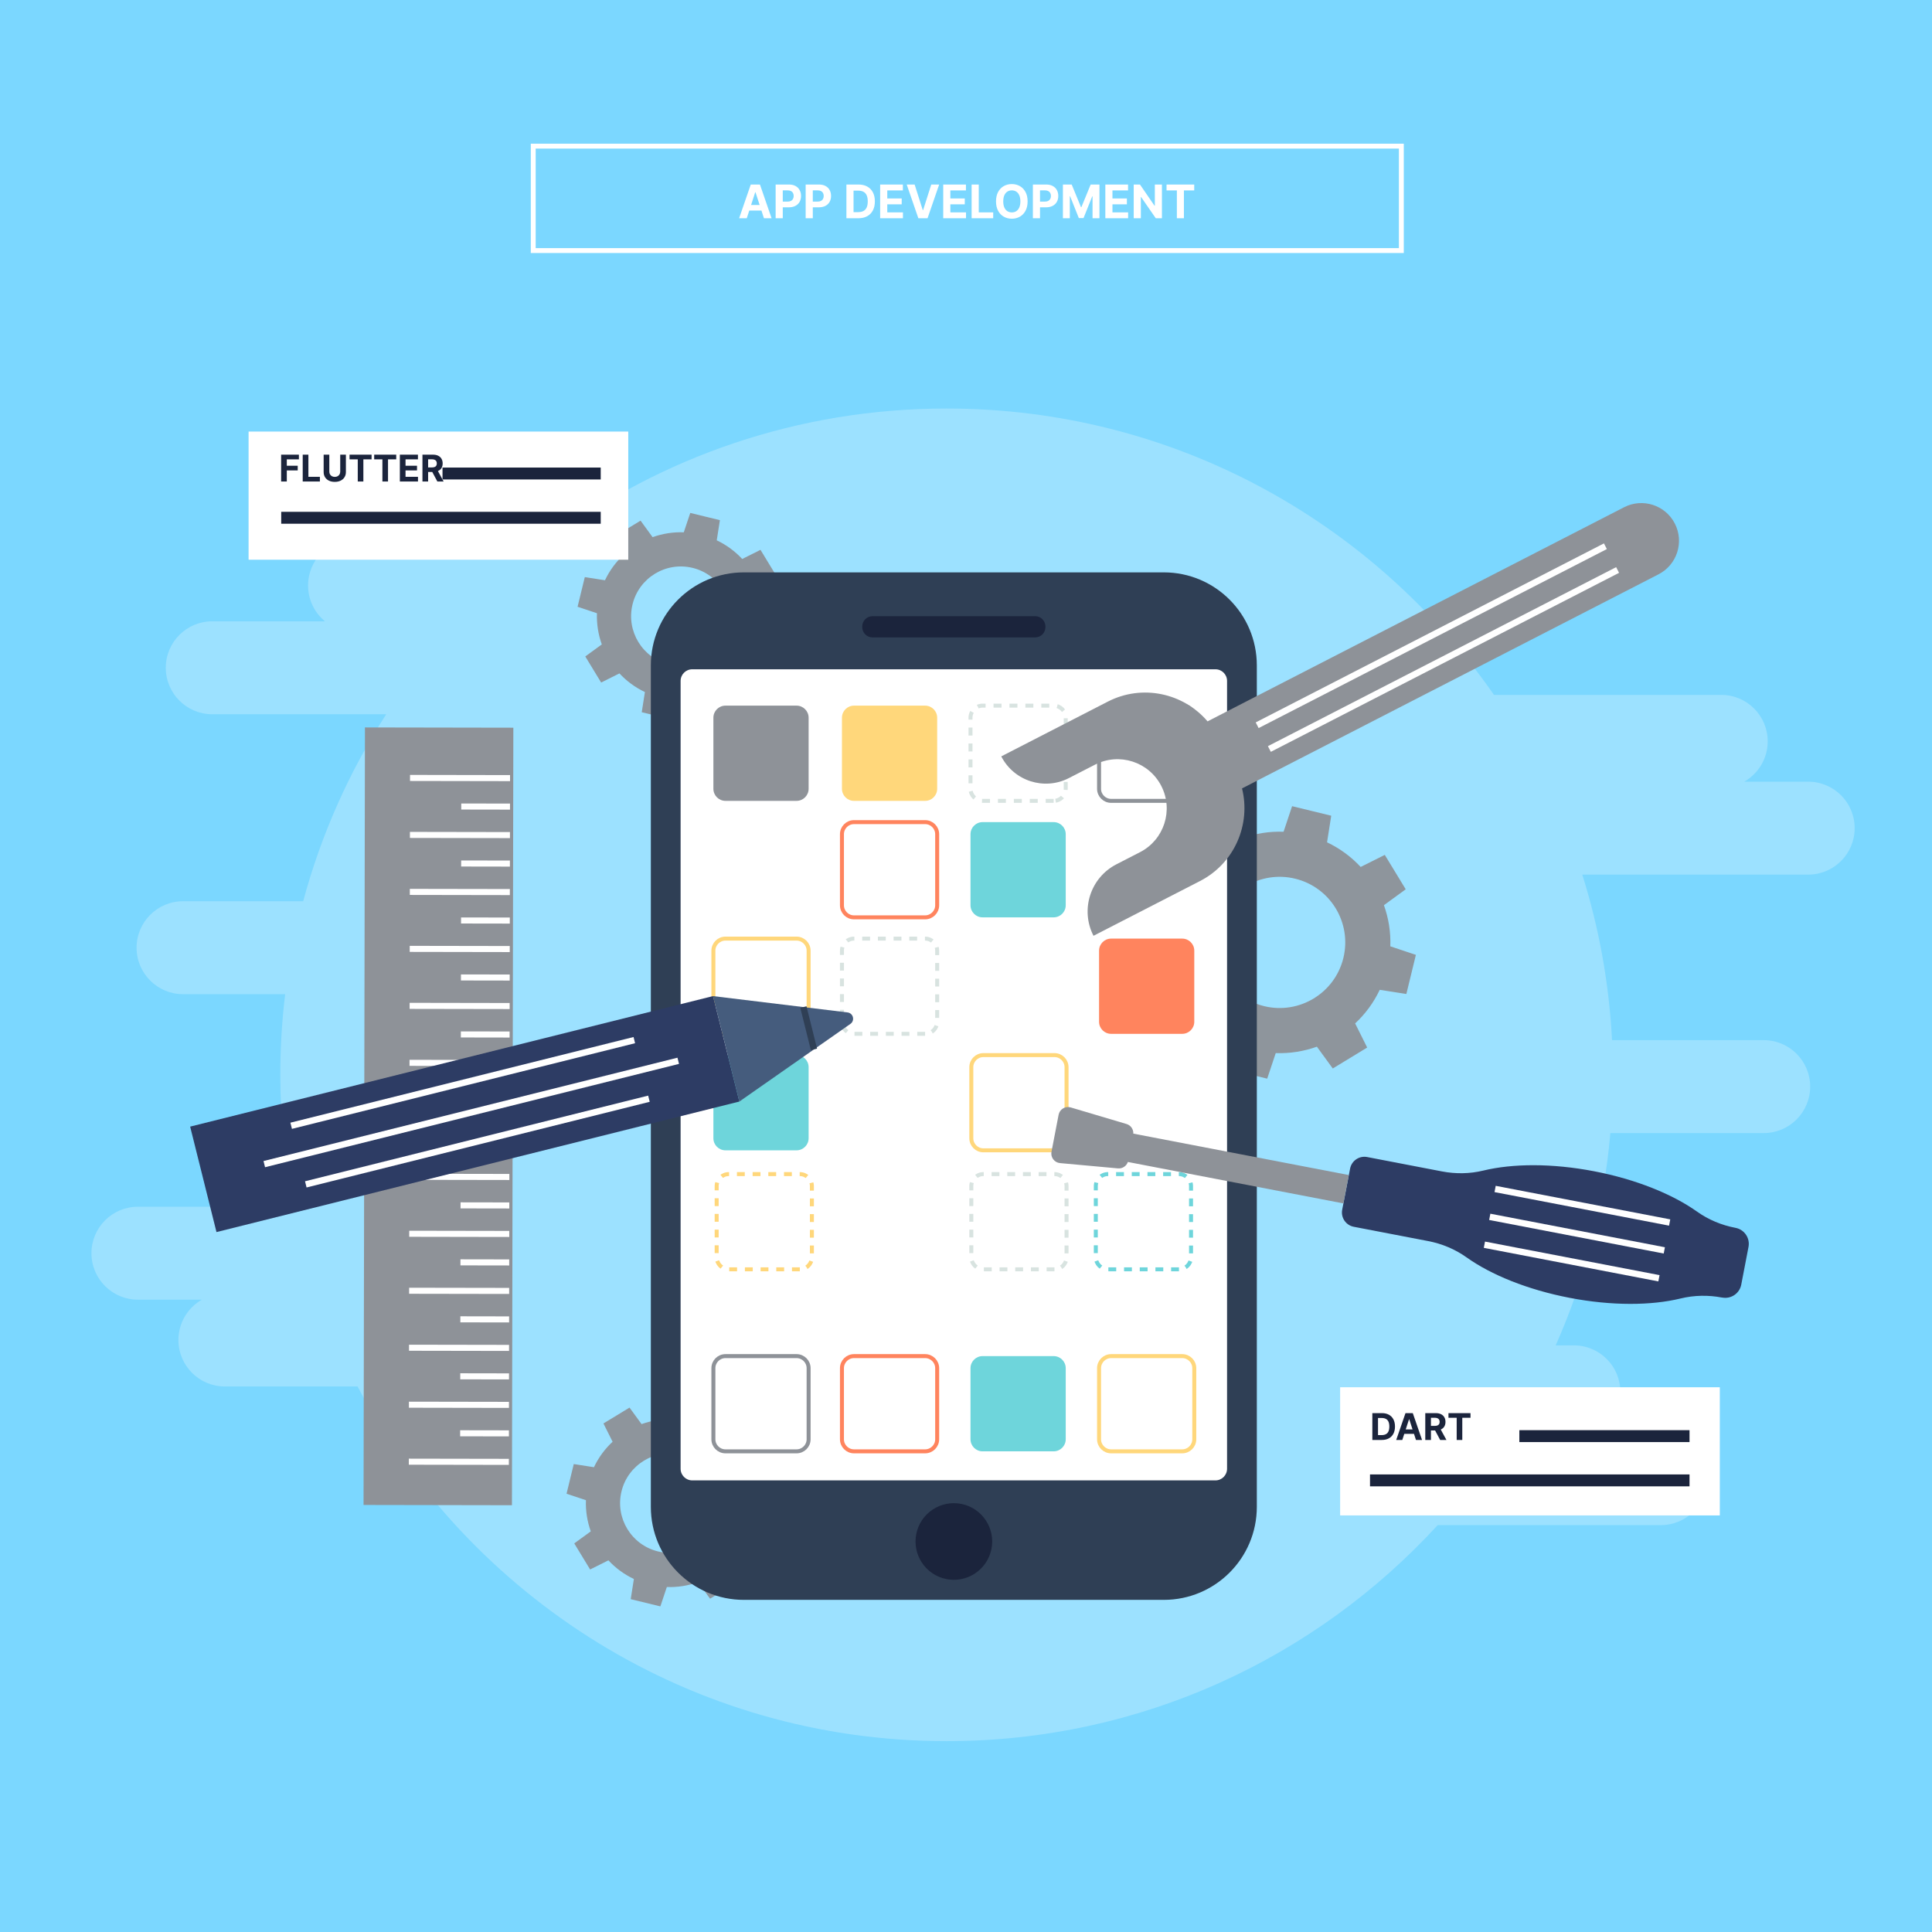 <svg width="500" height="500" viewBox="0 0 500 500" fill="none" xmlns="http://www.w3.org/2000/svg">
<rect x="0" y="0" width="500" height="500" fill="#808080" stroke="none"/>
<g clip-path="url(#clip0_53_4453)">
<path d="M500 -1H0V501.667H500V-1Z" fill="#7BD7FF"/>
<path d="M193.263 56.482H191.286L194.298 47.755H196.676L199.685 56.482H197.707L195.521 49.749H195.453L193.263 56.482ZM193.139 53.052H197.81V54.492H193.139V53.052ZM200.735 56.482V47.755H204.178C204.84 47.755 205.404 47.882 205.87 48.134C206.336 48.384 206.691 48.732 206.935 49.178C207.183 49.622 207.306 50.133 207.306 50.712C207.306 51.292 207.181 51.803 206.931 52.247C206.681 52.69 206.319 53.035 205.844 53.282C205.373 53.529 204.802 53.653 204.131 53.653H201.937V52.174H203.833C204.188 52.174 204.481 52.113 204.711 51.991C204.944 51.866 205.117 51.694 205.231 51.475C205.347 51.254 205.406 50.999 205.406 50.712C205.406 50.423 205.347 50.17 205.231 49.954C205.117 49.735 204.944 49.566 204.711 49.447C204.478 49.325 204.183 49.264 203.825 49.264H202.58V56.482H200.735ZM208.505 56.482V47.755H211.948C212.61 47.755 213.174 47.882 213.64 48.134C214.105 48.384 214.461 48.732 214.705 49.178C214.952 49.622 215.076 50.133 215.076 50.712C215.076 51.292 214.951 51.803 214.701 52.247C214.451 52.69 214.088 53.035 213.614 53.282C213.142 53.529 212.571 53.653 211.901 53.653H209.706V52.174H211.603C211.958 52.174 212.25 52.113 212.48 51.991C212.713 51.866 212.887 51.694 213 51.475C213.117 51.254 213.175 50.999 213.175 50.712C213.175 50.423 213.117 50.17 213 49.954C212.887 49.735 212.713 49.566 212.48 49.447C212.248 49.325 211.952 49.264 211.594 49.264H210.35V56.482H208.505ZM222.145 56.482H219.051V47.755H222.171C223.049 47.755 223.804 47.93 224.438 48.279C225.071 48.626 225.559 49.124 225.9 49.775C226.243 50.426 226.415 51.204 226.415 52.11C226.415 53.019 226.243 53.801 225.9 54.454C225.559 55.107 225.069 55.609 224.429 55.958C223.793 56.308 223.032 56.482 222.145 56.482ZM220.897 54.901H222.069C222.614 54.901 223.073 54.805 223.445 54.612C223.82 54.416 224.101 54.113 224.289 53.704C224.479 53.292 224.574 52.761 224.574 52.11C224.574 51.465 224.479 50.938 224.289 50.529C224.101 50.12 223.821 49.819 223.449 49.626C223.077 49.433 222.618 49.336 222.073 49.336H220.897V54.901ZM227.782 56.482V47.755H233.663V49.276H229.627V51.356H233.36V52.877H229.627V54.961H233.68V56.482H227.782ZM236.706 47.755L238.816 54.386H238.897L241.01 47.755H243.056L240.047 56.482H237.669L234.657 47.755H236.706ZM244.106 56.482V47.755H249.987V49.276H245.951V51.356H249.684V52.877H245.951V54.961H250.004V56.482H244.106ZM251.454 56.482V47.755H253.299V54.961H257.04V56.482H251.454ZM265.942 52.119C265.942 53.071 265.762 53.88 265.401 54.548C265.043 55.215 264.555 55.725 263.935 56.078C263.319 56.427 262.626 56.602 261.856 56.602C261.08 56.602 260.384 56.426 259.768 56.073C259.151 55.721 258.664 55.211 258.306 54.544C257.948 53.876 257.769 53.068 257.769 52.119C257.769 51.167 257.948 50.357 258.306 49.69C258.664 49.022 259.151 48.514 259.768 48.164C260.384 47.812 261.08 47.636 261.856 47.636C262.626 47.636 263.319 47.812 263.935 48.164C264.555 48.514 265.043 49.022 265.401 49.69C265.762 50.357 265.942 51.167 265.942 52.119ZM264.072 52.119C264.072 51.502 263.979 50.982 263.795 50.559C263.613 50.136 263.356 49.815 263.023 49.596C262.691 49.377 262.302 49.268 261.856 49.268C261.41 49.268 261.021 49.377 260.688 49.596C260.356 49.815 260.097 50.136 259.913 50.559C259.731 50.982 259.64 51.502 259.64 52.119C259.64 52.735 259.731 53.255 259.913 53.678C260.097 54.102 260.356 54.423 260.688 54.642C261.021 54.86 261.41 54.97 261.856 54.97C262.302 54.97 262.691 54.86 263.023 54.642C263.356 54.423 263.613 54.102 263.795 53.678C263.979 53.255 264.072 52.735 264.072 52.119ZM267.309 56.482V47.755H270.752C271.414 47.755 271.978 47.882 272.444 48.134C272.91 48.384 273.265 48.732 273.51 49.178C273.757 49.622 273.88 50.133 273.88 50.712C273.88 51.292 273.755 51.803 273.505 52.247C273.255 52.69 272.893 53.035 272.419 53.282C271.947 53.529 271.376 53.653 270.706 53.653H268.511V52.174H270.407C270.762 52.174 271.055 52.113 271.285 51.991C271.518 51.866 271.691 51.694 271.805 51.475C271.922 51.254 271.98 50.999 271.98 50.712C271.98 50.423 271.922 50.17 271.805 49.954C271.691 49.735 271.518 49.566 271.285 49.447C271.052 49.325 270.757 49.264 270.399 49.264H269.154V56.482H267.309ZM275.079 47.755H277.354L279.758 53.619H279.86L282.263 47.755H284.539V56.482H282.749V50.802H282.677L280.418 56.44H279.2L276.941 50.781H276.869V56.482H275.079V47.755ZM286.059 56.482V47.755H291.94V49.276H287.904V51.356H291.637V52.877H287.904V54.961H291.957V56.482H286.059ZM300.707 47.755V56.482H299.113L295.316 50.989H295.252V56.482H293.407V47.755H295.026L298.793 53.244H298.87V47.755H300.707ZM301.899 49.276V47.755H309.066V49.276H306.395V56.482H304.571V49.276H301.899Z" fill="white"/>
<path opacity="0.25" d="M467.963 202.3H451.407C455.031 200.229 457.478 196.334 457.478 191.861C457.478 185.22 452.094 179.836 445.453 179.836H386.641C355.495 135.049 303.666 105.725 244.979 105.725C206.587 105.725 171.131 118.277 142.476 139.494H91.753C85.112 139.494 79.728 144.878 79.728 151.519C79.728 155.253 81.43 158.589 84.101 160.795H54.93C48.289 160.795 42.905 166.178 42.905 172.819C42.905 179.46 48.289 184.844 54.93 184.844H99.955C90.449 199.585 83.138 215.872 78.464 233.24H47.372C40.731 233.24 35.347 238.624 35.347 245.265C35.347 251.906 40.73 257.29 47.372 257.29H73.801C72.975 264.135 72.54 271.1 72.54 278.167C72.54 289.855 73.709 301.27 75.926 312.305H35.691C29.05 312.305 23.667 317.688 23.667 324.33C23.667 330.971 29.051 336.354 35.691 336.354H52.247C48.623 338.425 46.176 342.32 46.176 346.793C46.176 353.434 51.56 358.818 58.2 358.818H92.537C121.481 413.413 178.882 450.608 244.98 450.608C295.289 450.608 340.56 429.059 372.082 394.694H429.825C436.466 394.694 441.85 389.311 441.85 382.67C441.85 376.029 436.466 370.645 429.825 370.645H413.27C416.894 368.574 419.341 364.679 419.341 360.206C419.341 353.565 413.957 348.181 407.316 348.181H402.603C410.182 331.144 415.075 312.651 416.757 293.238H456.447C463.088 293.238 468.472 287.854 468.472 281.213C468.472 274.572 463.088 269.188 456.447 269.188H417.189C416.427 254.333 413.781 239.977 409.492 226.349H467.962C474.603 226.349 479.987 220.966 479.987 214.325C479.987 207.684 474.604 202.3 467.963 202.3Z" fill="white"/>
<path opacity="0.96" d="M359.815 244.911C359.949 241.223 359.362 237.617 358.159 234.259L363.799 230.149L361.09 225.697L358.381 221.245L352.138 224.364C349.709 221.752 346.776 219.572 343.439 217.996L344.52 211.106L339.457 209.873L334.394 208.64L332.187 215.256C328.499 215.122 324.893 215.709 321.535 216.912L317.425 211.272L312.973 213.981L308.521 216.689L311.64 222.932C309.028 225.361 306.848 228.294 305.272 231.631L298.382 230.55L297.149 235.613L295.916 240.676L302.532 242.883C302.398 246.571 302.985 250.177 304.188 253.535L298.548 257.645L301.256 262.097L303.965 266.549L310.208 263.43C312.637 266.042 315.57 268.222 318.907 269.798L317.826 276.688L322.889 277.921L327.952 279.154L330.159 272.538C333.847 272.672 337.453 272.085 340.811 270.882L344.921 276.522L349.373 273.814L353.825 271.105L350.706 264.862C353.318 262.433 355.498 259.5 357.074 256.163L363.964 257.244L365.197 252.181L366.43 247.118L359.815 244.911ZM327.158 260.391C318.049 258.173 312.462 248.99 314.68 239.881C316.898 230.772 326.081 225.185 335.19 227.403C344.299 229.621 349.886 238.804 347.668 247.913C345.45 257.022 336.267 262.609 327.158 260.391Z" fill="#8E9298"/>
<path opacity="0.96" d="M197.904 160.236C198.006 157.441 197.561 154.708 196.649 152.163L200.924 149.048L198.871 145.674L196.818 142.3L192.086 144.664C190.245 142.684 188.022 141.032 185.493 139.838L186.312 134.616L182.475 133.682L178.638 132.748L176.965 137.762C174.17 137.66 171.437 138.105 168.892 139.017L165.777 134.742L162.403 136.795L159.029 138.848L161.393 143.58C159.413 145.421 157.761 147.644 156.567 150.173L151.345 149.354L150.411 153.191L149.477 157.029L154.491 158.702C154.389 161.497 154.834 164.23 155.746 166.775L151.471 169.89L153.524 173.264L155.577 176.638L160.309 174.274C162.15 176.254 164.373 177.906 166.902 179.1L166.082 184.322L169.92 185.256L173.757 186.19L175.43 181.176C178.225 181.278 180.958 180.833 183.503 179.921L186.618 184.196L189.992 182.143L193.366 180.09L191.002 175.359C192.982 173.518 194.634 171.295 195.828 168.766L201.05 169.586L201.984 165.748L202.918 161.911L197.904 160.236ZM173.153 171.968C166.249 170.287 162.015 163.327 163.696 156.423C165.377 149.519 172.336 145.285 179.241 146.966C186.145 148.647 190.379 155.607 188.698 162.511C187.017 169.415 180.057 173.649 173.153 171.968Z" fill="#8E9298"/>
<path opacity="0.96" d="M195.051 389.777C195.153 386.982 194.708 384.249 193.796 381.704L198.071 378.589L196.018 375.215L193.965 371.841L189.233 374.205C187.392 372.225 185.169 370.573 182.64 369.379L183.459 364.157L179.622 363.223L175.784 362.289L174.111 367.303C171.316 367.201 168.583 367.646 166.038 368.558L162.923 364.283L159.549 366.336L156.175 368.389L158.539 373.121C156.559 374.962 154.907 377.185 153.713 379.714L148.491 378.895L147.557 382.732L146.623 386.57L151.637 388.243C151.535 391.038 151.98 393.771 152.892 396.316L148.617 399.431L150.67 402.805L152.723 406.179L157.455 403.815C159.296 405.795 161.519 407.447 164.048 408.641L163.228 413.863L167.065 414.797L170.903 415.731L172.576 410.717C175.371 410.819 178.104 410.374 180.649 409.462L183.764 413.737L187.138 411.684L190.512 409.631L188.148 404.899C190.128 403.058 191.78 400.835 192.974 398.306L198.196 399.125L199.13 395.288L200.064 391.451L195.051 389.777ZM170.301 401.51C163.397 399.829 159.163 392.869 160.844 385.966C162.525 379.062 169.485 374.828 176.389 376.509C183.293 378.19 187.527 385.15 185.846 392.054C184.164 398.957 177.205 403.191 170.301 401.51Z" fill="#8E9298"/>
<path d="M301.186 414.044H192.518C179.219 414.044 168.438 403.263 168.438 389.964V172.21C168.438 158.911 179.219 148.13 192.518 148.13H301.185C314.484 148.13 325.265 158.911 325.265 172.21V389.965C325.265 403.263 314.484 414.044 301.186 414.044Z" fill="#2F3F55"/>
<path d="M314.549 383.124H179.154C177.49 383.124 176.141 381.775 176.141 380.111V176.223C176.141 174.559 177.49 173.21 179.154 173.21H314.549C316.213 173.21 317.562 174.559 317.562 176.223V380.111C317.562 381.775 316.213 383.124 314.549 383.124Z" fill="white"/>
<path d="M267.888 164.964H225.816C224.343 164.964 223.149 163.77 223.149 162.297V162.133C223.149 160.66 224.343 159.466 225.816 159.466H267.888C269.361 159.466 270.555 160.66 270.555 162.133V162.297C270.555 163.77 269.361 164.964 267.888 164.964Z" fill="#1B243C"/>
<path d="M256.568 400.955C257.682 395.592 254.238 390.341 248.875 389.227C243.512 388.113 238.261 391.557 237.147 396.92C236.033 402.283 239.477 407.534 244.84 408.648C250.203 409.762 255.454 406.318 256.568 400.955Z" fill="#1B243C"/>
<path d="M206.144 375.605H187.75C186.024 375.605 184.625 374.206 184.625 372.48V354.086C184.625 352.36 186.024 350.961 187.75 350.961H206.144C207.87 350.961 209.269 352.36 209.269 354.086V372.48C209.269 374.206 207.87 375.605 206.144 375.605Z" stroke="#8E9298" stroke-width="1.031" stroke-miterlimit="10"/>
<path d="M239.414 375.605H221.02C219.294 375.605 217.895 374.206 217.895 372.48V354.086C217.895 352.36 219.294 350.961 221.02 350.961H239.414C241.14 350.961 242.539 352.36 242.539 354.086V372.48C242.539 374.206 241.14 375.605 239.414 375.605Z" stroke="#FF845E" stroke-width="1.031" stroke-miterlimit="10"/>
<path d="M272.684 375.605H254.29C252.564 375.605 251.165 374.206 251.165 372.48V354.086C251.165 352.36 252.564 350.961 254.29 350.961H272.684C274.41 350.961 275.809 352.36 275.809 354.086V372.48C275.809 374.206 274.41 375.605 272.684 375.605Z" fill="#6ED5DB"/>
<path d="M305.954 375.605H287.56C285.834 375.605 284.435 374.206 284.435 372.48V354.086C284.435 352.36 285.834 350.961 287.56 350.961H305.954C307.68 350.961 309.079 352.36 309.079 354.086V372.48C309.079 374.206 307.68 375.605 305.954 375.605Z" stroke="#FFD77B" stroke-width="1.031" stroke-miterlimit="10"/>
<path d="M206.144 207.262H187.75C186.024 207.262 184.625 205.863 184.625 204.137V185.743C184.625 184.017 186.024 182.618 187.75 182.618H206.144C207.87 182.618 209.269 184.017 209.269 185.743V204.137C209.269 205.863 207.87 207.262 206.144 207.262Z" fill="#8E9298"/>
<path d="M239.414 207.262H221.02C219.294 207.262 217.895 205.863 217.895 204.137V185.743C217.895 184.017 219.294 182.618 221.02 182.618H239.414C241.14 182.618 242.539 184.017 242.539 185.743V204.137C242.539 205.863 241.14 207.262 239.414 207.262Z" fill="#FFD77B"/>
<path d="M272.684 207.262H254.29C252.564 207.262 251.165 205.863 251.165 204.137V185.743C251.165 184.017 252.564 182.618 254.29 182.618H272.684C274.41 182.618 275.809 184.017 275.809 185.743V204.137C275.809 205.863 274.41 207.262 272.684 207.262Z" stroke="#D8E3E0" stroke-width="1.031" stroke-miterlimit="10" stroke-dasharray="2.06 2.06"/>
<path d="M305.954 207.262H287.56C285.834 207.262 284.435 205.863 284.435 204.137V185.743C284.435 184.017 285.834 182.618 287.56 182.618H305.954C307.68 182.618 309.079 184.017 309.079 185.743V204.137C309.079 205.863 307.68 207.262 305.954 207.262Z" stroke="#8E9298" stroke-width="1.031" stroke-miterlimit="10"/>
<path d="M239.414 237.409H221.02C219.294 237.409 217.895 236.01 217.895 234.284V215.89C217.895 214.164 219.294 212.765 221.02 212.765H239.414C241.14 212.765 242.539 214.164 242.539 215.89V234.284C242.539 236.01 241.14 237.409 239.414 237.409Z" stroke="#FF845E" stroke-width="1.031" stroke-miterlimit="10"/>
<path d="M272.895 297.703H254.501C252.775 297.703 251.376 296.304 251.376 294.578V276.184C251.376 274.458 252.775 273.059 254.501 273.059H272.895C274.621 273.059 276.02 274.458 276.02 276.184V294.578C276.02 296.304 274.621 297.703 272.895 297.703Z" stroke="#FFD77B" stroke-width="1.031" stroke-miterlimit="10"/>
<path d="M239.414 267.556H221.02C219.294 267.556 217.895 266.157 217.895 264.431V246.037C217.895 244.311 219.294 242.912 221.02 242.912H239.414C241.14 242.912 242.539 244.311 242.539 246.037V264.431C242.539 266.157 241.14 267.556 239.414 267.556Z" stroke="#D8E3E0" stroke-width="1.031" stroke-miterlimit="10" stroke-dasharray="2.03 2.03"/>
<path d="M272.895 328.498H254.501C252.775 328.498 251.376 327.099 251.376 325.373V306.979C251.376 305.253 252.775 303.854 254.501 303.854H272.895C274.621 303.854 276.02 305.253 276.02 306.979V325.373C276.02 327.099 274.621 328.498 272.895 328.498Z" stroke="#D8E3E0" stroke-width="1.031" stroke-miterlimit="10" stroke-dasharray="2.03 2.03"/>
<path d="M206.992 328.498H188.598C186.872 328.498 185.473 327.099 185.473 325.373V306.979C185.473 305.253 186.872 303.854 188.598 303.854H206.992C208.718 303.854 210.117 305.253 210.117 306.979V325.373C210.117 327.099 208.718 328.498 206.992 328.498Z" stroke="#FFD77B" stroke-width="1.031" stroke-miterlimit="10" stroke-dasharray="2.03 2.03"/>
<path d="M305.114 328.498H286.72C284.994 328.498 283.595 327.099 283.595 325.373V306.979C283.595 305.253 284.994 303.854 286.72 303.854H305.114C306.84 303.854 308.239 305.253 308.239 306.979V325.373C308.239 327.099 306.84 328.498 305.114 328.498Z" stroke="#6ED5DB" stroke-width="1.031" stroke-miterlimit="10" stroke-dasharray="2.03 2.03"/>
<path d="M272.684 237.409H254.29C252.564 237.409 251.165 236.01 251.165 234.284V215.89C251.165 214.164 252.564 212.765 254.29 212.765H272.684C274.41 212.765 275.809 214.164 275.809 215.89V234.284C275.809 236.01 274.41 237.409 272.684 237.409Z" fill="#6ED5DB"/>
<path d="M206.144 267.556H187.75C186.024 267.556 184.625 266.157 184.625 264.431V246.037C184.625 244.311 186.024 242.912 187.75 242.912H206.144C207.87 242.912 209.269 244.311 209.269 246.037V264.431C209.269 266.157 207.87 267.556 206.144 267.556Z" stroke="#FFD77B" stroke-width="1.031" stroke-miterlimit="10"/>
<path d="M305.954 267.556H287.56C285.834 267.556 284.435 266.157 284.435 264.431V246.037C284.435 244.311 285.834 242.912 287.56 242.912H305.954C307.68 242.912 309.079 244.311 309.079 246.037V264.431C309.079 266.157 307.68 267.556 305.954 267.556Z" fill="#FF845E"/>
<path d="M206.144 297.703H187.75C186.024 297.703 184.625 296.304 184.625 294.578V276.184C184.625 274.458 186.024 273.059 187.75 273.059H206.144C207.87 273.059 209.269 274.458 209.269 276.184V294.578C209.269 296.304 207.87 297.703 206.144 297.703Z" fill="#6ED5DB"/>
<path d="M94.449 188.259L94.086 389.481L132.49 389.55L132.853 188.328L94.449 188.259Z" fill="#8E9298"/>
<path d="M105.802 378.283L131.69 378.328" stroke="white" stroke-width="1.567" stroke-miterlimit="10"/>
<path d="M119.087 370.933L131.703 370.955" stroke="white" stroke-width="1.567" stroke-miterlimit="10"/>
<path d="M105.828 363.537L131.716 363.582" stroke="white" stroke-width="1.567" stroke-miterlimit="10"/>
<path d="M119.113 356.187L131.729 356.209" stroke="white" stroke-width="1.567" stroke-miterlimit="10"/>
<path d="M105.854 348.791L131.741 348.836" stroke="white" stroke-width="1.567" stroke-miterlimit="10"/>
<path d="M119.139 341.441L131.754 341.463" stroke="white" stroke-width="1.567" stroke-miterlimit="10"/>
<path d="M105.88 334.045L131.767 334.09" stroke="white" stroke-width="1.567" stroke-miterlimit="10"/>
<path d="M119.164 326.695L131.78 326.717" stroke="white" stroke-width="1.567" stroke-miterlimit="10"/>
<path d="M105.906 319.298L131.793 319.344" stroke="white" stroke-width="1.567" stroke-miterlimit="10"/>
<path d="M119.19 311.949L131.806 311.971" stroke="white" stroke-width="1.567" stroke-miterlimit="10"/>
<path d="M105.932 304.552L131.819 304.598" stroke="white" stroke-width="1.567" stroke-miterlimit="10"/>
<path d="M119.216 297.203L131.832 297.225" stroke="white" stroke-width="1.567" stroke-miterlimit="10"/>
<path d="M105.958 289.806L131.845 289.852" stroke="white" stroke-width="1.567" stroke-miterlimit="10"/>
<path d="M119.242 282.457L131.858 282.479" stroke="white" stroke-width="1.567" stroke-miterlimit="10"/>
<path d="M105.984 275.06L131.871 275.106" stroke="white" stroke-width="1.567" stroke-miterlimit="10"/>
<path d="M119.268 267.71L131.884 267.733" stroke="white" stroke-width="1.567" stroke-miterlimit="10"/>
<path d="M106.009 260.314L131.897 260.359" stroke="white" stroke-width="1.567" stroke-miterlimit="10"/>
<path d="M119.294 252.964L131.91 252.986" stroke="white" stroke-width="1.567" stroke-miterlimit="10"/>
<path d="M106.035 245.568L131.923 245.613" stroke="white" stroke-width="1.567" stroke-miterlimit="10"/>
<path d="M119.32 238.218L131.936 238.24" stroke="white" stroke-width="1.567" stroke-miterlimit="10"/>
<path d="M106.061 230.822L131.949 230.867" stroke="white" stroke-width="1.567" stroke-miterlimit="10"/>
<path d="M119.346 223.472L131.962 223.494" stroke="white" stroke-width="1.567" stroke-miterlimit="10"/>
<path d="M106.087 216.076L131.975 216.121" stroke="white" stroke-width="1.567" stroke-miterlimit="10"/>
<path d="M119.372 208.726L131.987 208.748" stroke="white" stroke-width="1.567" stroke-miterlimit="10"/>
<path d="M106.113 201.329L132 201.375" stroke="white" stroke-width="1.567" stroke-miterlimit="10"/>
<path d="M362.667 37.819H138V64.847H362.667V37.819Z" stroke="white" stroke-width="1.267" stroke-miterlimit="10"/>
<path d="M191.346 285.08L184.532 257.786L49.212 291.567L56.026 318.861L191.346 285.08Z" fill="#2D3C64"/>
<path d="M175.528 274.532L68.397 301.275" stroke="white" stroke-width="1.651" stroke-miterlimit="10"/>
<path d="M167.945 284.345L79.139 306.514" stroke="white" stroke-width="1.651" stroke-miterlimit="10"/>
<path d="M164.16 269.181L75.353 291.35" stroke="white" stroke-width="1.651" stroke-miterlimit="10"/>
<path d="M191.34 285.083L220.08 264.991C221.314 264.128 220.833 262.197 219.337 262.016L184.526 257.788L191.34 285.083Z" fill="#455C7D"/>
<path d="M207.919 260.629L210.653 271.581" stroke="#2F3F55" stroke-width="1.651" stroke-miterlimit="10"/>
<path d="M445.084 359.022H346.827V392.189H445.084V359.022Z" fill="white"/>
<path d="M162.592 111.688H64.335V144.855H162.592V111.688Z" fill="white"/>
<path d="M357.623 372.66H355.161V365.715H357.643C358.342 365.715 358.943 365.854 359.447 366.132C359.952 366.408 360.339 366.805 360.611 367.322C360.884 367.84 361.021 368.46 361.021 369.181C361.021 369.904 360.884 370.526 360.611 371.046C360.339 371.566 359.949 371.965 359.441 372.243C358.934 372.521 358.328 372.66 357.623 372.66ZM356.629 371.402H357.562C357.996 371.402 358.361 371.325 358.657 371.171C358.956 371.015 359.18 370.775 359.329 370.449C359.48 370.121 359.556 369.698 359.556 369.181C359.556 368.668 359.48 368.248 359.329 367.923C359.18 367.597 358.957 367.357 358.661 367.204C358.365 367.05 357.999 366.973 357.565 366.973H356.629V371.402ZM362.914 372.66H361.34L363.738 365.715H365.63L368.024 372.66H366.451L364.711 367.302H364.657L362.914 372.66ZM362.816 369.93H366.532V371.076H362.816V369.93ZM368.86 372.66V365.715H371.6C372.124 365.715 372.572 365.809 372.943 365.997C373.316 366.182 373.6 366.445 373.794 366.787C373.991 367.126 374.089 367.525 374.089 367.984C374.089 368.445 373.99 368.842 373.791 369.174C373.592 369.504 373.303 369.757 372.926 369.934C372.551 370.11 372.096 370.198 371.563 370.198H369.728V369.018H371.325C371.606 369.018 371.838 368.98 372.024 368.903C372.209 368.826 372.347 368.711 372.438 368.557C372.53 368.403 372.577 368.212 372.577 367.984C372.577 367.753 372.53 367.559 372.438 367.4C372.347 367.242 372.208 367.122 372.02 367.041C371.835 366.957 371.601 366.916 371.319 366.916H370.328V372.66H368.86ZM372.611 369.499L374.337 372.66H372.716L371.027 369.499H372.611ZM374.862 366.926V365.715H380.566V366.926H378.44V372.66H376.988V366.926H374.862Z" fill="#1B243C"/>
<path d="M72.756 124.612V117.667H77.355V118.877H74.225V120.532H77.049V121.743H74.225V124.612H72.756ZM78.342 124.612V117.667H79.811V123.401H82.788V124.612H78.342ZM88.05 117.667H89.518V122.177C89.518 122.683 89.397 123.126 89.155 123.506C88.916 123.886 88.58 124.182 88.148 124.394C87.716 124.605 87.213 124.71 86.639 124.71C86.063 124.71 85.559 124.605 85.127 124.394C84.695 124.182 84.359 123.886 84.12 123.506C83.88 123.126 83.76 122.683 83.76 122.177V117.667H85.228V122.051C85.228 122.316 85.286 122.551 85.401 122.757C85.519 122.962 85.684 123.124 85.897 123.242C86.109 123.359 86.357 123.418 86.639 123.418C86.924 123.418 87.172 123.359 87.382 123.242C87.594 123.124 87.758 122.962 87.874 122.757C87.991 122.551 88.05 122.316 88.05 122.051V117.667ZM90.462 118.877V117.667H96.165V118.877H94.039V124.612H92.588V118.877H90.462ZM96.84 118.877V117.667H102.544V118.877H100.418V124.612H98.966V118.877H96.84ZM103.483 124.612V117.667H108.163V118.877H104.952V120.532H107.922V121.743H104.952V123.401H108.176V124.612H103.483ZM109.33 124.612V117.667H112.07C112.595 117.667 113.042 117.761 113.413 117.948C113.786 118.134 114.07 118.397 114.264 118.738C114.461 119.077 114.559 119.476 114.559 119.935C114.559 120.396 114.46 120.793 114.261 121.126C114.062 121.456 113.774 121.709 113.396 121.885C113.021 122.061 112.566 122.15 112.033 122.15H110.198V120.97H111.795C112.076 120.97 112.309 120.931 112.494 120.854C112.679 120.777 112.817 120.662 112.908 120.508C113 120.355 113.047 120.164 113.047 119.935C113.047 119.705 113 119.51 112.908 119.352C112.817 119.194 112.678 119.074 112.491 118.993C112.305 118.909 112.071 118.867 111.789 118.867H110.798V124.612H109.33ZM113.081 121.451L114.807 124.612H113.186L111.497 121.451H113.081Z" fill="#1B243C"/>
<path d="M437.246 370.127H393.208V373.21H437.246V370.127Z" fill="#1B243C"/>
<path d="M437.245 381.582H354.557V384.665H437.245V381.582Z" fill="#1B243C"/>
<path d="M155.466 121.003H114.52V124.086H155.466V121.003Z" fill="#1B243C"/>
<path d="M155.465 132.458H72.777V135.541H155.465V132.458Z" fill="#1B243C"/>
<path d="M420.308 131.277L312.515 186.688C306.276 179.364 295.624 176.99 286.696 181.579L259.127 195.751C262.409 202.135 270.244 204.65 276.628 201.368L283.39 197.892C289.645 194.677 297.321 197.141 300.537 203.395C303.752 209.65 301.288 217.327 295.034 220.542L288.935 223.677C282.185 227.147 279.526 235.432 282.996 242.182L310.565 228.01C319.492 223.421 323.761 213.377 321.436 204.041L429.228 148.63C434.02 146.167 435.908 140.285 433.444 135.493C430.982 130.701 425.1 128.813 420.308 131.277Z" fill="#8E9298"/>
<path d="M325.352 187.693L415.475 141.365" stroke="white" stroke-width="1.651" stroke-miterlimit="10"/>
<path d="M328.512 193.84L418.635 147.512" stroke="white" stroke-width="1.651" stroke-miterlimit="10"/>
<path d="M449.163 317.767L449.076 317.75C445.527 317.068 442.151 315.666 439.205 313.572C432.879 309.076 423.434 305.212 412.536 303.117C401.637 301.022 391.433 301.109 383.891 302.94C380.379 303.793 376.724 303.843 373.175 303.161L353.821 299.441C351.774 299.048 349.796 300.388 349.403 302.435L347.359 313.071C346.966 315.118 348.306 317.096 350.353 317.489L369.62 321.192C373.184 321.877 376.573 323.29 379.528 325.396C385.853 329.906 395.316 333.782 406.239 335.882C417.162 337.982 427.388 337.889 434.934 336.046C438.46 335.185 442.131 335.129 445.695 335.814L445.697 335.802C447.985 336.242 450.196 334.744 450.636 332.456L452.51 322.706C452.949 320.418 451.451 318.207 449.163 317.767Z" fill="#2D3C64"/>
<path d="M349.082 304.104L293.302 293.382C293.356 292.26 292.649 291.221 291.543 290.892L277.099 286.602C275.697 286.186 274.241 287.07 273.965 288.507L272.125 298.077C271.849 299.514 272.873 300.875 274.329 301.008L289.334 302.378C290.482 302.483 291.525 301.779 291.89 300.718L347.67 311.44L349.082 304.104Z" fill="#8E9298"/>
<path d="M386.934 307.702L432.107 316.385" stroke="white" stroke-width="1.651" stroke-miterlimit="10"/>
<path d="M385.548 314.917L430.721 323.6" stroke="white" stroke-width="1.651" stroke-miterlimit="10"/>
<path d="M384.161 322.132L429.334 330.815" stroke="white" stroke-width="1.651" stroke-miterlimit="10"/>
</g>
<defs>
<clipPath id="clip0_53_4453">
<rect width="500" height="500" fill="white"/>
</clipPath>
</defs>
</svg>
